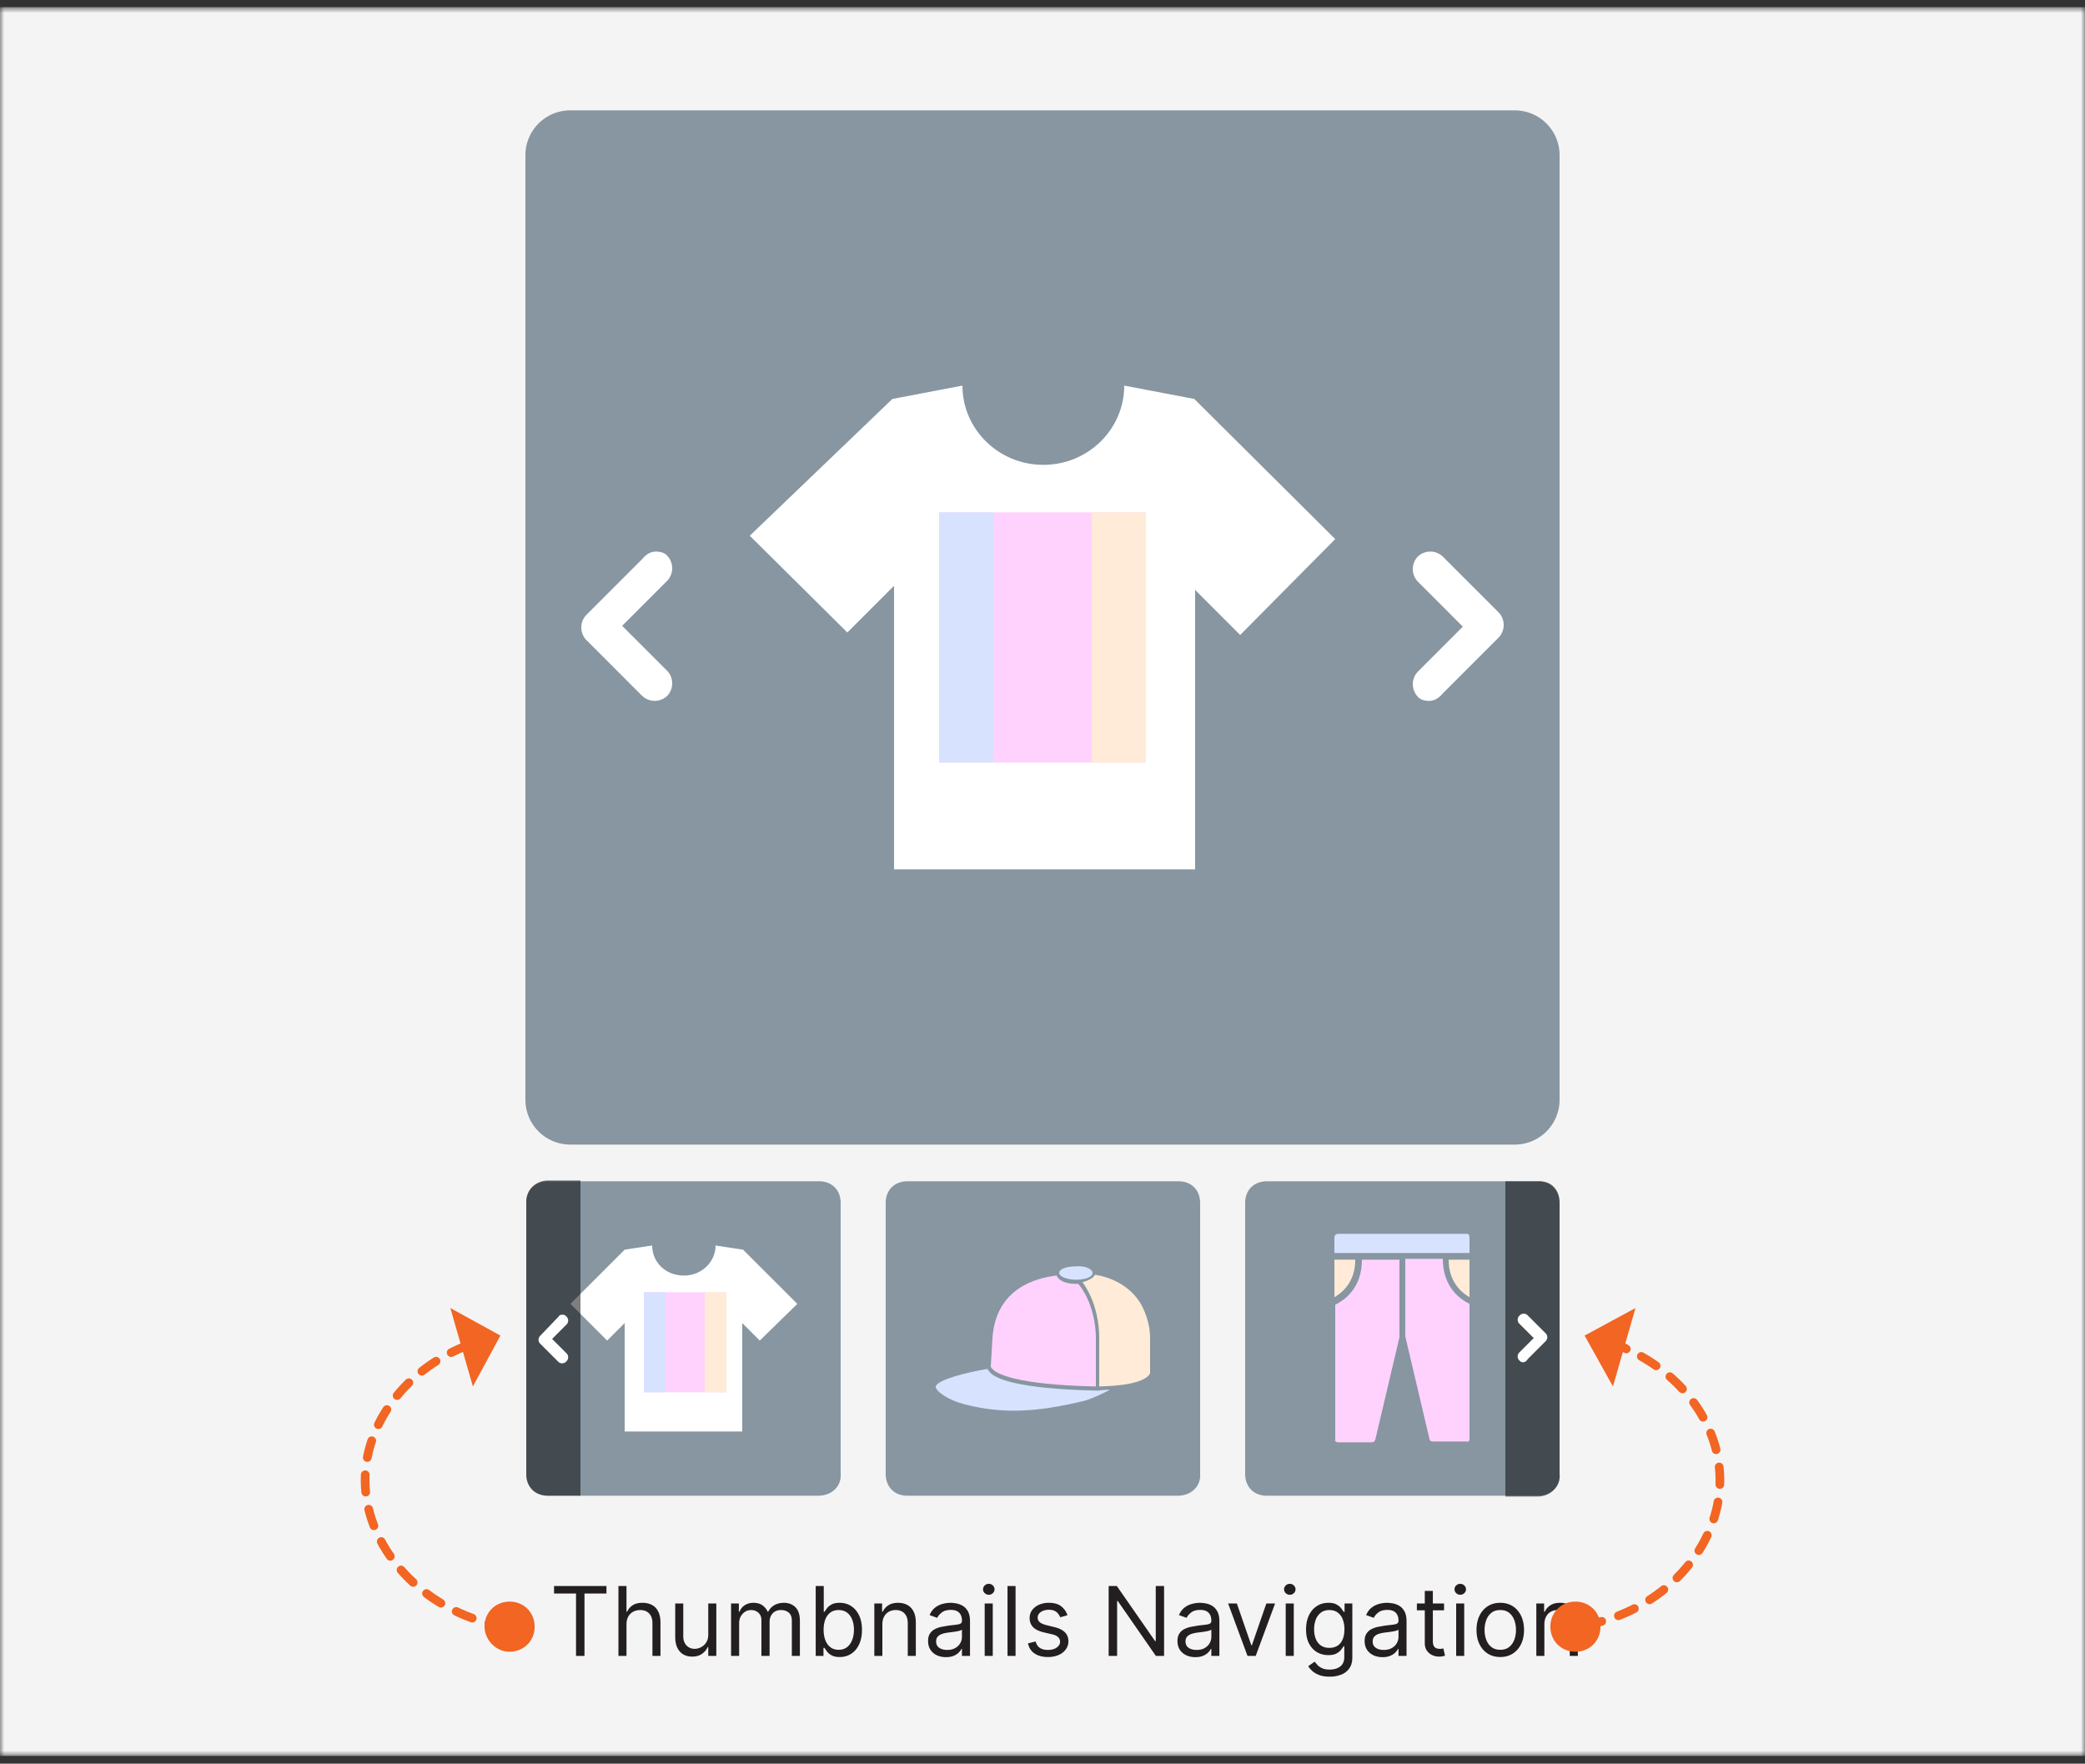 <svg xmlns="http://www.w3.org/2000/svg" width="240" height="203" fill="none" xmlns:v="https://vecta.io/nano"><rect width="100%" height="100%" fill="#333333" stroke="none"/><style><![CDATA[.B{fill:#ffd2fd}.C{fill:#d7e2ff}.D{fill:#ffebd7}.E{stroke:#f26522}.F{stroke-miterlimit:10}.G{stroke-linecap:round}]]></style><g clip-path="url(#B)"><mask id="A" maskUnits="userSpaceOnUse" x="0" y="0" width="240" height="203"><path d="M240 .8H0v201.312h240V.8z" fill="#fff"/></mask><g mask="url(#A)"><path d="M240 .8H0v201.312h240V.8z" fill="#f4f4f4"/><path d="M63.774 183.419v-.865h6.035v.865h-2.53v7.182h-.974v-7.182h-2.53zm8.34 3.551v3.631h-.927v-8.047h.927v2.955h.079a1.7 1.7 0 0 1 .636-.742c.285-.186.665-.28 1.139-.28.411 0 .771.083 1.08.248s.549.413.719.75.259.762.259 1.282v3.834H75.1v-3.772c0-.479-.124-.85-.373-1.112s-.588-.396-1.025-.396c-.304 0-.576.063-.817.192a1.41 1.41 0 0 0-.566.561c-.136.247-.204.546-.204.896zm9.413 1.164v-3.568h.927v6.035h-.927v-1.022h-.063a1.97 1.97 0 0 1-.66.782c-.299.212-.676.318-1.132.318-.377 0-.712-.082-1.006-.247s-.524-.42-.691-.755-.251-.763-.251-1.277v-3.834h.927v3.772c0 .44.123.791.369 1.052s.566.394.951.394a1.59 1.59 0 0 0 .703-.177 1.53 1.53 0 0 0 .605-.542c.165-.244.248-.554.248-.931zm2.625 2.467v-6.035h.896v.943h.079c.126-.323.329-.572.609-.751s.617-.271 1.01-.271c.398 0 .73.091.994.271s.475.428.625.751h.063c.154-.312.386-.559.695-.742s.68-.28 1.112-.28c.54 0 .981.169 1.324.507s.515.858.515 1.568v4.039h-.927v-4.039c0-.445-.122-.763-.365-.955s-.53-.286-.86-.286c-.424 0-.753.127-.986.385s-.35.576-.35.965v3.93h-.943v-4.133c0-.344-.111-.62-.334-.829s-.51-.318-.86-.318c-.241 0-.466.063-.676.192s-.375.306-.503.534-.189.486-.189.782v3.772h-.927zm9.742 0v-8.047h.927v2.97h.079l.283-.4c.123-.165.299-.312.526-.44s.542-.197.935-.197c.508 0 .956.127 1.343.382s.69.614.908 1.08.325 1.016.325 1.65c0 .639-.108 1.193-.325 1.662s-.518.828-.904 1.084-.828.382-1.332.382c-.388 0-.698-.065-.931-.193s-.412-.279-.538-.444l-.291-.417h-.11v.928h-.896zm.912-3.018c0 .456.067.858.2 1.206s.329.618.585.813.571.291.943.291c.388 0 .711-.102.971-.306s.458-.485.59-.833.201-.741.201-1.171c0-.424-.066-.806-.197-1.147s-.323-.614-.586-.813-.586-.302-.978-.302c-.377 0-.694.095-.951.286s-.451.453-.582.794-.196.732-.196 1.182zm6.762-.613v3.631h-.927v-6.035h.895v.943h.079c.141-.306.356-.553.644-.738s.66-.284 1.116-.284c.409 0 .766.084 1.072.252a1.69 1.69 0 0 1 .715.755c.171.335.256.759.256 1.273v3.834h-.927v-3.772c0-.474-.124-.843-.369-1.108s-.585-.4-1.014-.4c-.296 0-.561.063-.794.192s-.412.316-.546.561-.2.546-.2.896zm7.32 3.772c-.382 0-.73-.072-1.041-.216s-.559-.357-.743-.633-.274-.612-.274-1.005c0-.346.068-.626.203-.841s.319-.388.547-.511.48-.215.754-.275l.837-.149.892-.106c.23-.026.398-.07.503-.13s.16-.165.16-.314v-.032c0-.387-.105-.688-.317-.903s-.528-.323-.956-.323c-.442 0-.789.097-1.04.291s-.428.402-.531.621l-.879-.314c.156-.367.366-.652.627-.857s.553-.35.865-.432.623-.126.928-.126c.194 0 .415.024.667.072s.499.137.735.278.436.355.594.64.235.668.235 1.147v3.977h-.928v-.817h-.047c-.062.13-.167.271-.314.42s-.341.276-.585.381-.541.157-.892.157zm.141-.832c.367 0 .676-.072.928-.216s.445-.331.574-.559a1.43 1.43 0 0 0 .195-.718v-.849c-.039.047-.125.09-.259.13s-.282.069-.455.098l-.499.071-.389.047a3.5 3.5 0 0 0-.676.152c-.207.069-.374.172-.503.311s-.189.322-.189.558c0 .322.12.566.358.731s.547.244.915.244zm4.317.691v-6.035h.928v6.035h-.928zm.472-7.041a.66.66 0 0 1-.468-.184c-.128-.123-.192-.272-.192-.445s.064-.32.192-.443a.66.66 0 0 1 .468-.185c.18 0 .335.062.463.185s.197.271.197.443-.065.322-.197.445-.283.184-.463.184zm3.081-1.006v8.047h-.927v-8.047h.927zm5.972 3.364l-.832.235c-.053-.138-.13-.274-.232-.404a1.11 1.11 0 0 0-.408-.33c-.173-.087-.395-.13-.665-.13-.369 0-.676.086-.923.255s-.365.382-.365.641a.66.66 0 0 0 .252.546c.167.133.429.245.785.334l.896.22c.539.13.941.331 1.206.601s.397.611.397 1.033a1.53 1.53 0 0 1-.299.927c-.197.273-.471.488-.824.644s-.766.237-1.234.237c-.616 0-1.125-.134-1.528-.401s-.66-.657-.767-1.171l.88-.22c.084.325.243.568.475.731s.544.244.924.244c.432 0 .775-.093 1.029-.276s.385-.408.385-.668a.7.7 0 0 0-.22-.526c-.146-.144-.372-.252-.676-.323l-1.005-.235c-.553-.131-.959-.334-1.218-.609s-.385-.625-.385-1.041c0-.341.096-.641.287-.904a1.96 1.96 0 0 1 .789-.617 2.78 2.78 0 0 1 1.139-.224c.598 0 1.067.131 1.407.393a2.11 2.11 0 0 1 .73 1.038zm11.124-3.364v8.047h-.943l-4.384-6.318h-.079v6.318h-.974v-8.047h.942l4.401 6.334h.079v-6.334h.958zm3.6 8.188c-.382 0-.73-.072-1.041-.216s-.559-.357-.743-.633-.274-.612-.274-1.005c0-.346.068-.626.204-.841a1.44 1.44 0 0 1 .545-.511 2.92 2.92 0 0 1 .755-.275l.837-.149.892-.106c.23-.026.398-.07.503-.13s.161-.165.161-.314v-.032c0-.387-.106-.688-.318-.903s-.528-.323-.955-.323c-.442 0-.79.097-1.041.291s-.428.402-.53.621l-.881-.314c.158-.367.367-.652.629-.857s.552-.35.864-.432.623-.126.928-.126c.194 0 .416.024.668.072a2.14 2.14 0 0 1 .734.278c.238.142.436.355.593.64s.236.668.236 1.147v3.977h-.927v-.817h-.048c-.062.13-.167.271-.314.42a1.82 1.82 0 0 1-.585.381c-.243.105-.541.157-.892.157zm.142-.832c.367 0 .676-.072.926-.216s.446-.331.574-.559.197-.468.197-.718v-.849c-.039.047-.125.09-.26.13s-.282.069-.455.098l-.499.071-.389.047a3.5 3.5 0 0 0-.676.152c-.207.069-.374.172-.503.311s-.188.322-.188.558c0 .322.119.566.357.731s.546.244.916.244zm9.035-5.344l-2.231 6.035h-.943l-2.232-6.035h1.006l1.665 4.809h.063l1.666-4.809h1.006zm1.224 6.035v-6.035h.927v6.035h-.927zm.471-7.041a.66.66 0 0 1-.468-.184.6.6 0 0 1-.192-.445c0-.172.065-.32.192-.443a.66.66 0 0 1 .468-.185c.181 0 .336.062.464.185s.196.271.196.443a.59.59 0 0 1-.196.445c-.128.123-.283.184-.464.184zm4.59 9.429c-.448 0-.833-.057-1.155-.173s-.591-.262-.806-.447-.381-.38-.507-.589l.74-.519c.083.11.19.235.317.377s.305.268.527.373.52.161.884.161c.487 0 .89-.118 1.206-.353s.476-.606.476-1.108v-1.226h-.079c-.068.11-.165.246-.291.408s-.3.303-.534.428-.542.186-.935.186c-.487 0-.924-.116-1.312-.346s-.69-.566-.916-1.006-.334-.974-.334-1.603c0-.618.109-1.156.326-1.615s.521-.817.908-1.068.836-.382 1.344-.382c.392 0 .704.066.935.197s.411.275.534.44l.291.4h.094v-.958h.896v6.208c0 .518-.118.94-.353 1.265a2.02 2.02 0 0 1-.944.719c-.393.154-.83.231-1.312.231zm-.031-3.316c.371 0 .686-.085.943-.255s.452-.415.585-.734.2-.702.2-1.148a3.13 3.13 0 0 0-.196-1.151 1.72 1.72 0 0 0-.582-.782c-.256-.188-.573-.282-.95-.282-.394 0-.721.099-.982.298a1.81 1.81 0 0 0-.586.802 3.1 3.1 0 0 0-.193 1.115c0 .419.066.79.197 1.112s.33.571.59.755.586.27.974.27zm6.113 1.069c-.383 0-.729-.072-1.041-.216s-.559-.357-.742-.633-.276-.612-.276-1.005c0-.346.068-.626.205-.841s.318-.388.546-.511.479-.215.754-.275l.836-.149.892-.106c.231-.026.399-.07.503-.13s.162-.165.162-.314v-.032c0-.387-.106-.688-.318-.903s-.528-.323-.955-.323c-.443 0-.79.097-1.041.291s-.429.402-.531.621l-.88-.314c.157-.367.367-.652.629-.857a2.39 2.39 0 0 1 .864-.432c.315-.083.624-.126.927-.126.194 0 .417.024.668.072a2.13 2.13 0 0 1 .735.278c.239.142.436.355.593.64s.236.668.236 1.147v3.977h-.927v-.817h-.047c-.064.13-.168.271-.314.42s-.343.276-.586.381-.541.157-.892.157zm.141-.832c.367 0 .676-.072.928-.216s.445-.331.573-.559.197-.468.197-.718v-.849c-.04.047-.126.09-.26.13a4.55 4.55 0 0 1-.456.098l-.499.071-.389.047a3.49 3.49 0 0 0-.675.152 1.16 1.16 0 0 0-.502.311c-.126.136-.19.322-.19.558 0 .322.119.566.358.731s.546.244.915.244zm6.942-5.344v.785h-3.128v-.785h3.128zm-2.217-1.446h.928v5.752c0 .262.038.459.114.589s.178.215.299.259.252.064.388.064c.102 0 .187-.006.252-.017l.157-.03.189.832c-.063.024-.151.047-.263.071a1.96 1.96 0 0 1-.429.039c-.262 0-.518-.056-.77-.168s-.456-.285-.621-.515-.244-.521-.244-.873v-6.003zm3.611 7.481v-6.035h.927v6.035h-.927zm.472-7.041c-.181 0-.337-.061-.467-.184s-.193-.272-.193-.445a.59.59 0 0 1 .193-.443c.13-.123.286-.185.467-.185s.335.062.463.185.197.271.197.443-.065.322-.197.445-.282.184-.463.184zm4.605 7.167c-.544 0-1.022-.13-1.434-.389s-.727-.622-.958-1.089-.342-1.011-.342-1.634c0-.629.114-1.178.342-1.646s.55-.834.958-1.093.89-.389 1.434-.389 1.022.13 1.431.389.73.623.958 1.093.346 1.017.346 1.646c0 .623-.116 1.168-.346 1.634s-.547.83-.958 1.089-.886.389-1.431.389zm0-.834c.414 0 .755-.105 1.022-.318s.465-.491.593-.837.193-.72.193-1.123-.064-.779-.193-1.128-.326-.63-.593-.845-.608-.321-1.022-.321-.754.106-1.021.321-.465.497-.593.845-.193.724-.193 1.128.064.778.193 1.123.326.625.593.837.608.318 1.021.318zm5.078-2.923v3.631h-.927v-6.035h.895v.943h.079c.141-.306.356-.553.644-.738s.66-.284 1.116-.284c.409 0 .766.084 1.072.252a1.69 1.69 0 0 1 .715.755c.171.335.256.759.256 1.273v3.834h-.928v-3.772c0-.474-.123-.843-.368-1.108s-.585-.4-1.014-.4c-.296 0-.561.063-.794.192s-.413.316-.546.561-.2.546-.2.896z" fill="#231f20"/><path d="M94.176 172.16H63.072c-1.536 0-2.496-1.056-2.496-2.496v-31.2c0-1.536 1.056-2.496 2.496-2.496h31.2c1.536 0 2.496 1.056 2.496 2.496v31.2c.096 1.344-.96 2.496-2.592 2.496zm41.376 0h-31.104c-1.536 0-2.496-1.056-2.496-2.496v-31.2c0-1.536 1.056-2.496 2.496-2.496h31.2c1.536 0 2.496 1.056 2.496 2.496v31.2c.096 1.344-.96 2.496-2.592 2.496zm41.472 0h-31.2c-1.536 0-2.496-1.056-2.496-2.496v-31.2c0-1.536 1.056-2.496 2.496-2.496h31.2c1.536 0 2.496 1.056 2.496 2.496v31.2c.192 1.344-.96 2.496-2.496 2.496zm-2.688-40.416H65.664a5.16 5.16 0 0 1-5.184-5.184V17.888a5.16 5.16 0 0 1 5.184-5.184h108.672a5.16 5.16 0 0 1 5.184 5.184V126.56a5.16 5.16 0 0 1-5.184 5.184z" fill="#8796a1"/><path d="M164.448 80.672c-.48 0-1.056-.192-1.248-.48a2.09 2.09 0 0 1 0-2.88l5.184-5.184-5.184-5.184a2.09 2.09 0 0 1 0-2.88 2.09 2.09 0 0 1 2.88 0l6.432 6.432a2.09 2.09 0 0 1 0 2.88l-6.432 6.432c-.576.672-1.056.864-1.632.864zM75.552 63.488c.48 0 1.056.192 1.248.48a2.09 2.09 0 0 1 0 2.88l-5.184 5.184 5.184 5.184a2.09 2.09 0 0 1 0 2.88 2.09 2.09 0 0 1-2.88 0l-6.432-6.432a2.09 2.09 0 0 1 0-2.88l6.432-6.432c.576-.672 1.056-.864 1.632-.864zm16.224 86.592l-6.24-6.24-3.168-.48c0 1.824-1.536 3.456-3.648 3.456s-3.648-1.536-3.648-3.456l-3.168.48-6.24 6.24 4.224 4.224 2.016-2.016v12.48H85.44v-12.48l2.016 2.016 4.32-4.224z" fill="#fff"/><path d="M83.616 148.736h-9.504v11.52h9.504v-11.52z" class="B"/><path d="M76.608 148.736h-2.496v11.52h2.496v-11.52z" class="C"/><path d="M83.616 148.736H81.12v11.52h2.496v-11.52z" class="D"/><path d="M111.264 161.696c4.224 1.056 8.16.864 13.632-.48.96-.288 1.92-.768 2.88-1.248-.384 0-.864 0-1.344.096-9.6-.192-12-1.44-12.576-2.208-.096-.096-.096-.192-.192-.288-2.4.384-5.76 1.248-5.952 2.016-.096.384 1.152 1.536 3.552 2.112z" class="C"/><path d="M126.144 159.584v-5.568s.096-3.648-2.016-6.24h-.288c-1.152 0-2.016-.384-2.208-.96-2.496.288-7.008 1.536-7.392 7.2l-.192 3.264c0 .096.096.192.192.288.384.48 2.496 1.824 11.904 2.016z" class="B"/><path d="M126.528 154.016v5.568c4.224-.096 5.376-.864 5.76-1.344.096-.096.096-.192.096-.384v-.096-3.744c0-1.344-.384-2.688-1.056-3.936-1.344-2.208-3.552-3.072-5.28-3.36-.192.384-.768.672-1.44.864 2.016 2.784 1.92 6.24 1.92 6.432z" class="D"/><path d="M125.76 146.528c0 .48-.864.768-1.92.768s-1.92-.384-1.92-.768c0-.48.864-.768 1.92-.768 1.056-.096 1.92.288 1.92.768zm43.104-4.512h-14.88c-.192 0-.384.192-.384.384v1.824h15.552V142.4c0-.192-.096-.384-.288-.384z" class="C"/><path d="M169.152 149.312v-4.32h-2.4c0 .768.096 2.976 2.4 4.32zm-15.552 0c2.304-1.344 2.4-3.552 2.4-4.32h-2.4v4.32z" class="D"/><path d="M169.152 165.632V150.08c-2.88-1.44-3.072-4.128-3.072-5.184h-4.32v8.928l2.784 11.808c0 .192.192.288.384.288h3.936c.192.096.288-.096.288-.288zm-15.168.384h3.936c.192 0 .288-.096.384-.288l2.784-11.808v-8.928h-4.32c0 1.056-.192 3.744-3.072 5.184v15.552c-.096.096.096.288.288.288z" class="B"/><path d="M153.696 62.048L137.472 45.92l-8.064-1.536c0 4.992-4.128 9.12-9.312 9.12s-9.312-4.128-9.312-9.12l-8.064 1.536-16.416 15.744L97.536 72.8l5.376-5.376v32.64h34.656v-32.16l5.184 5.184 10.944-11.04z" fill="#fff"/><path d="M131.808 58.976h-23.712v28.8h23.712v-28.8z" class="B"/><path d="M114.336 58.976h-6.24v28.8h6.24v-28.8z" class="C"/><path d="M131.904 58.976h-6.24v28.8h6.24v-28.8z" class="D"/><path opacity=".5" d="M179.52 138.464v31.2c.096 1.44-1.056 2.592-2.496 2.592h-3.744v-36.288h3.744c1.536-.096 2.496.96 2.496 2.496zm-118.944 31.2v-31.2c-.096-1.44 1.056-2.592 2.496-2.592h3.744v36.288h-3.744c-1.44 0-2.496-.96-2.496-2.496z" fill="#000"/><path d="M64.8 151.328c.192 0 .288.096.384.192a.64.64 0 0 1 0 .96l-1.632 1.632 1.632 1.632a.64.64 0 0 1 0 .96.64.64 0 0 1-.96 0l-2.016-2.016a.64.64 0 0 1 0-.96l2.112-2.208c.096-.192.288-.192.48-.192zm110.496 5.472c-.192 0-.288-.096-.384-.192a.64.64 0 0 1 0-.96l1.632-1.632-1.632-1.632a.64.64 0 0 1 0-.96.64.64 0 0 1 .96 0l2.016 2.016a.64.64 0 0 1 0 .96l-2.016 2.016c-.192.288-.384.384-.576.384z" fill="#fff"/><path d="M53.76 154.88c-6.72 2.592-11.328 8.448-11.712 14.688-.48 8.352 6.816 16.512 16.8 17.76" stroke-dasharray="2 2" class="E F G"/><path d="M54.432 159.584l-2.592-9.024 5.76 3.168-3.168 5.856zm4.032 30.528c1.632.096 2.976-1.056 3.072-2.688s-1.056-2.976-2.688-3.072-2.976 1.056-3.072 2.688c-.096 1.536 1.152 2.976 2.688 3.072z" fill="#f26522"/><path d="M186.336 154.88c.288.096.576.192.864.384" class="E F G"/><path d="M188.928 156.128c5.28 2.976 8.736 8.064 9.024 13.44.48 7.872-5.856 15.456-14.88 17.376" stroke-dasharray="2.02 2.02" class="E F G"/><path d="M182.208 187.136c-.288.096-.672.096-.96.096" class="E F G"/><path d="M188.256 150.56l-2.592 9.024-3.264-5.856 5.856-3.168zm-7.104 33.792c-1.632.096-2.784 1.44-2.688 3.072s1.44 2.784 3.072 2.688 2.784-1.44 2.688-3.072-1.44-2.784-3.072-2.688z" fill="#f26522"/></g></g><defs><clipPath id="B"><path fill="#fff" transform="translate(0 .8)" d="M0 0h240v201.6H0z"/></clipPath></defs></svg>